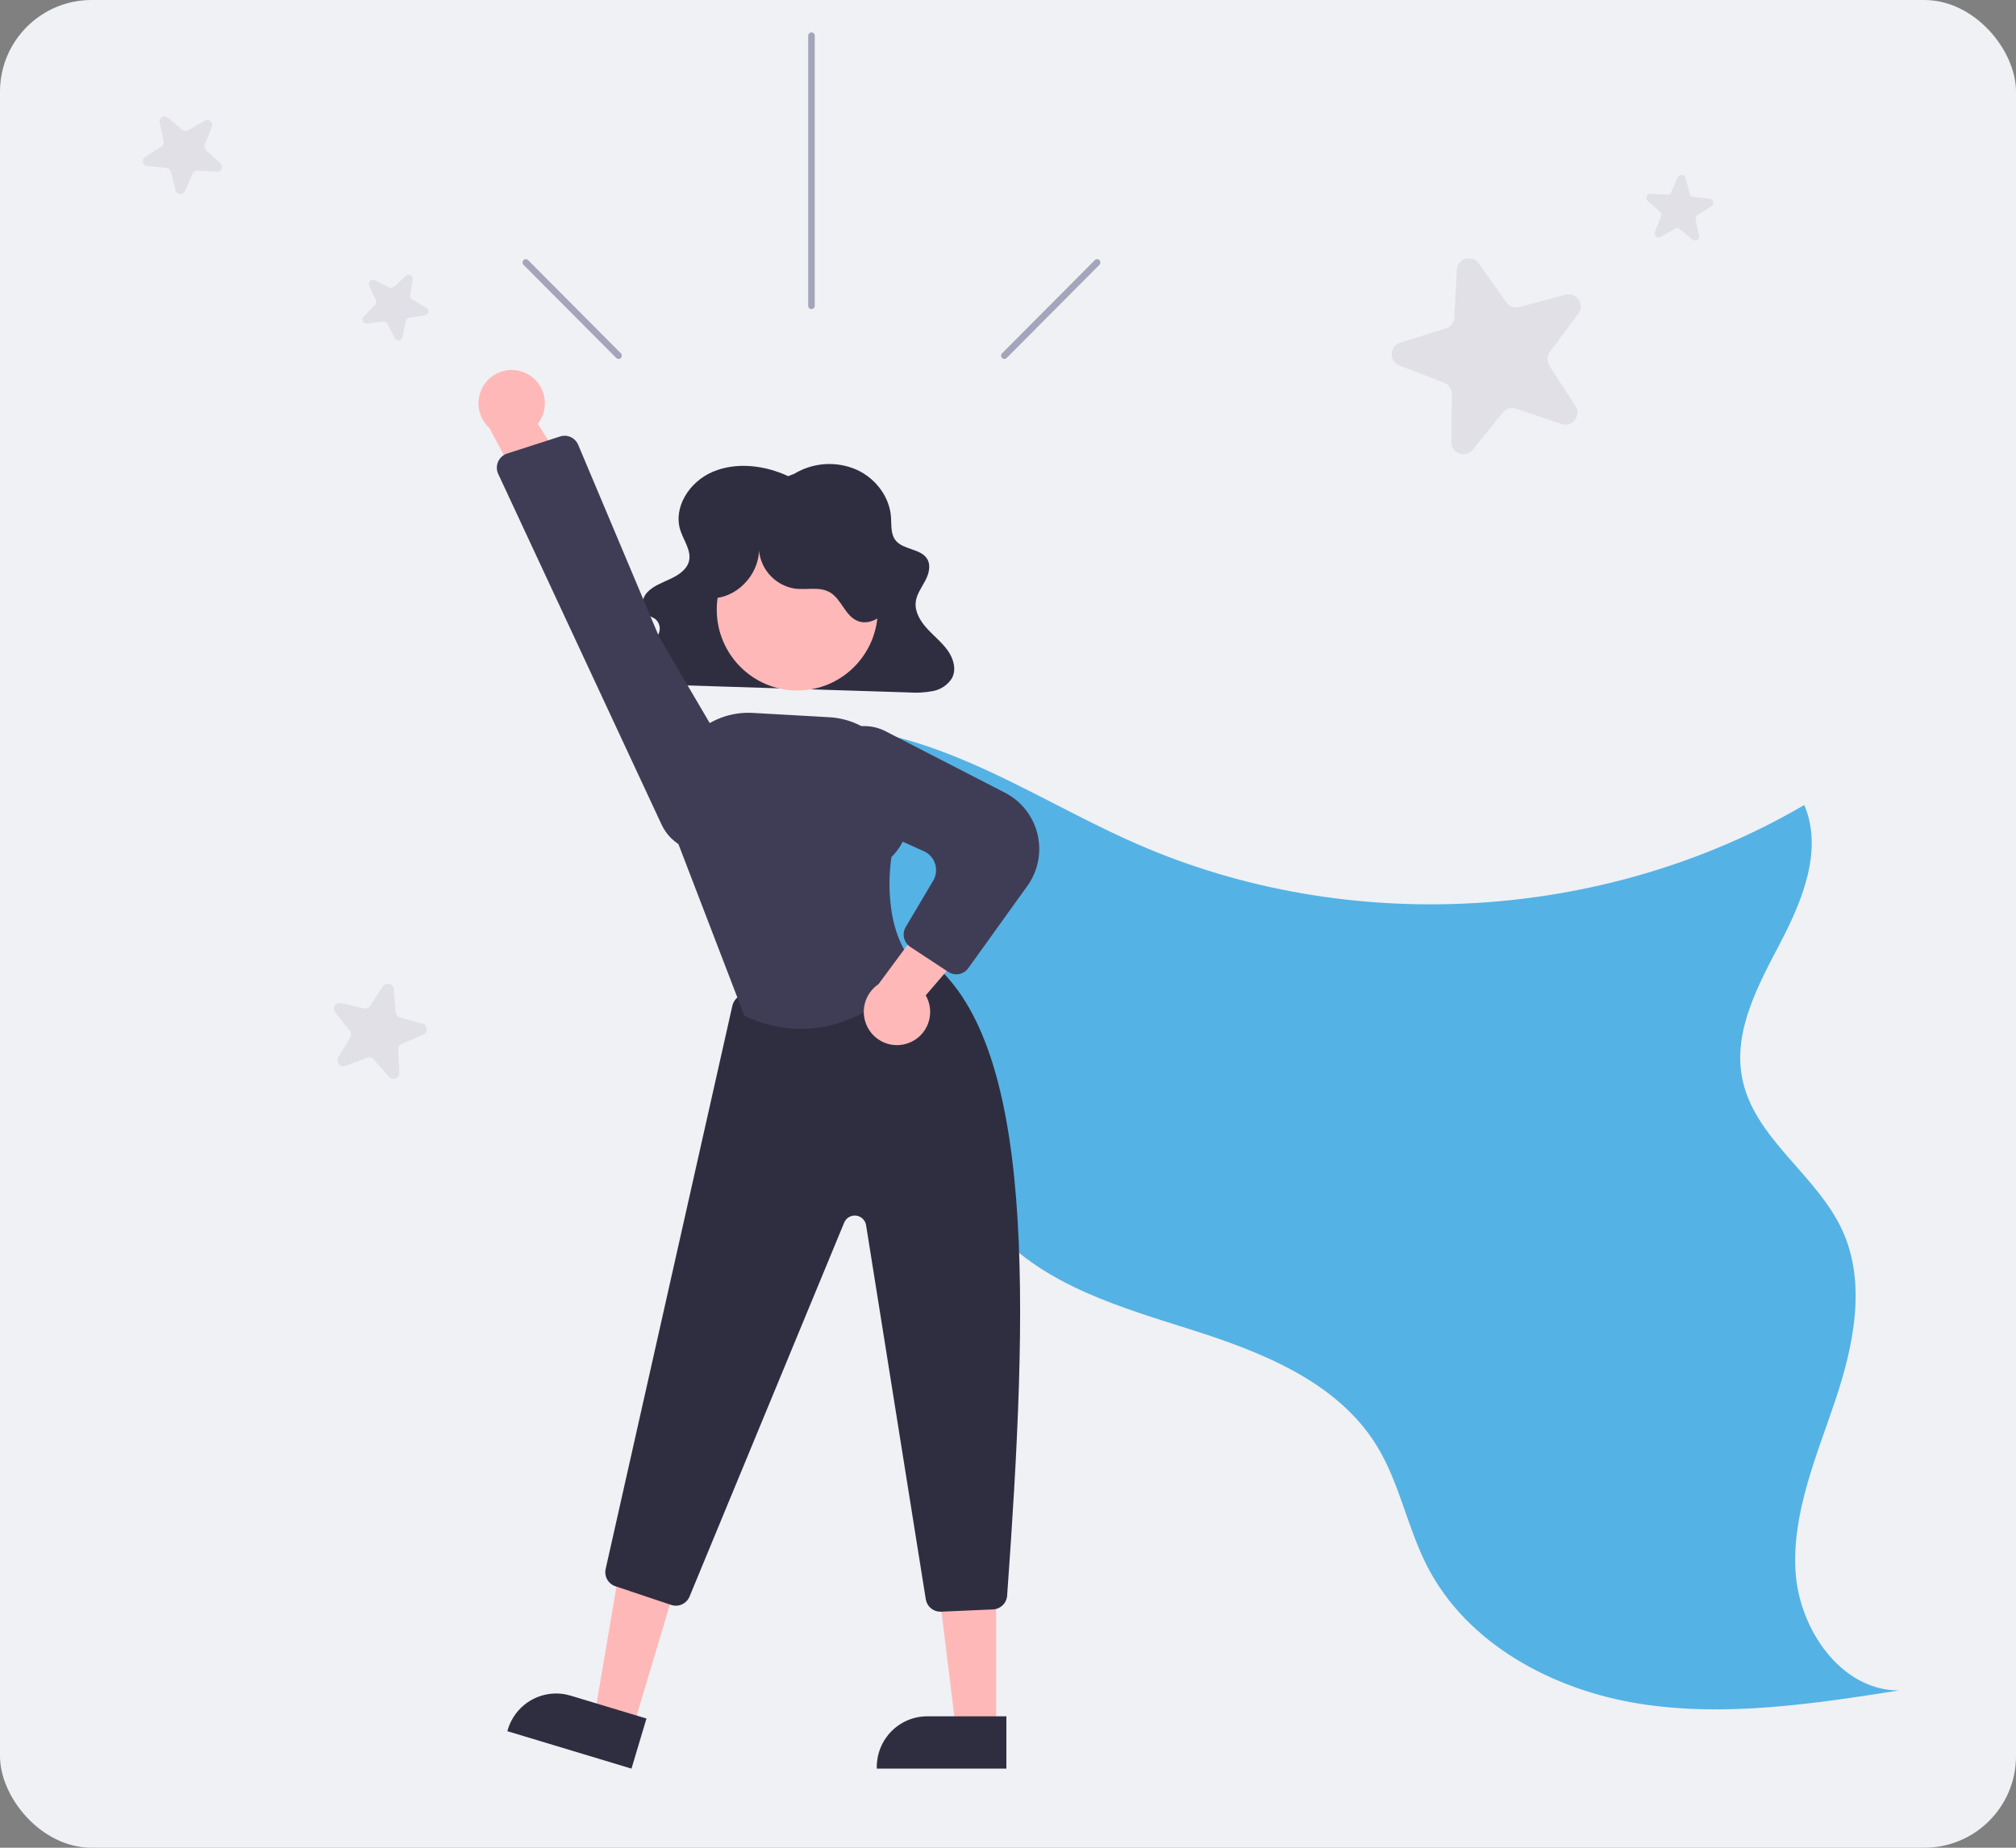 <svg width="396" height="363" viewBox="0 0 396 363" fill="none" xmlns="http://www.w3.org/2000/svg">
<rect x="0" y="0" width="396" height="363" fill="#808080" stroke="none"/>
<g clip-path="url(#clip0_120_3040)">
<rect width="396" height="363" rx="18" fill="#EFF1F4"/>
<g clip-path="url(#clip1_120_3040)">
<path d="M139.737 147.725C152.757 140.535 168.962 141.978 182.991 146.894C197.019 151.809 209.732 159.862 223.355 165.818C264.986 184.02 315.161 181.085 354.407 158.153C358.119 166.827 354.137 176.749 349.763 185.105C345.389 193.462 340.404 202.519 342.205 211.786C344.509 223.644 356.884 230.754 361.898 241.736C366.658 252.16 364.104 264.403 360.452 275.269C356.8 286.136 352.061 297.084 352.682 308.536C353.302 319.988 361.584 332.098 373 332.107C356.082 334.748 338.831 337.391 321.923 334.685C305.015 331.978 288.196 322.994 280.345 307.708C276.421 300.068 274.909 291.283 270.402 283.974C262.726 271.525 247.996 265.67 234.097 261.258C220.198 256.846 205.324 252.595 195.538 241.742C186.214 231.401 183.26 216.996 178.32 203.955C170 182.125 155.549 163.192 136.723 149.456" fill="#55B2E5"/>
<path d="M154.823 93.545C150.252 91.409 144.64 90.708 139.99 92.693C135.339 94.678 132.168 99.766 133.672 104.269C134.354 106.311 135.907 108.318 135.302 110.38C134.836 111.967 133.212 113.015 131.616 113.76C130.021 114.505 128.276 115.131 127.122 116.388C125.968 117.645 125.727 119.808 127.169 120.782C127.644 121.103 128.237 121.256 128.698 121.594C129.09 121.914 129.373 122.35 129.508 122.839C129.642 123.329 129.621 123.849 129.447 124.326C129.064 125.286 128.429 126.124 127.611 126.752C125.975 128.17 123.813 129.793 124.321 131.805C124.509 132.343 124.824 132.827 125.239 133.216C125.653 133.606 126.155 133.889 126.702 134.042C127.837 134.371 129.015 134.527 130.197 134.506L178.478 136.034C180.071 136.154 181.674 136.064 183.244 135.766C184.008 135.626 184.734 135.33 185.378 134.895C186.023 134.46 186.571 133.897 186.988 133.24C187.913 131.52 187.306 129.402 186.164 127.797C185.022 126.191 183.406 124.925 182.071 123.451C180.736 121.976 179.643 120.136 179.879 118.231C180.067 116.706 181.068 115.387 181.787 114.001C182.506 112.616 182.923 110.884 181.992 109.609C180.681 107.812 177.531 107.975 176.04 106.301C174.914 105.037 175.131 103.219 175.02 101.589C174.75 97.671 172.05 93.97 168.206 92.251C166.251 91.408 164.124 91.044 162.002 91.189C159.88 91.335 157.822 91.985 155.999 93.086L154.823 93.545Z" fill="#2F2E41"/>
<path d="M124.313 339.515L116.752 337.233L121.916 306.844L133.077 310.213L124.313 339.515Z" fill="#FFB8B8"/>
<path d="M124.04 347.461L99.657 340.102L99.75 339.792C100.124 338.54 100.741 337.374 101.563 336.361C102.386 335.348 103.4 334.508 104.546 333.889C105.692 333.269 106.948 332.883 108.243 332.751C109.537 332.62 110.845 332.746 112.091 333.122L112.092 333.122L126.984 337.617L124.04 347.461Z" fill="#2F2E41"/>
<path d="M195.67 339.772L187.774 339.772L184.018 309.175L195.671 309.175L195.67 339.772Z" fill="#FFB8B8"/>
<path d="M197.684 347.461L172.225 347.46V347.137C172.225 345.83 172.481 344.535 172.979 343.327C173.477 342.119 174.207 341.022 175.127 340.097C176.047 339.173 177.14 338.44 178.342 337.939C179.544 337.439 180.833 337.182 182.134 337.182H182.135L197.684 337.182L197.684 347.461Z" fill="#2F2E41"/>
<path d="M184.709 316.63C184.02 316.63 183.354 316.383 182.83 315.934C182.305 315.485 181.958 314.863 181.849 314.179L170.125 240.706C170.047 240.22 169.814 239.772 169.46 239.431C169.106 239.089 168.651 238.873 168.163 238.816C167.676 238.758 167.183 238.862 166.76 239.111C166.337 239.36 166.006 239.741 165.818 240.196L135.444 313.657C135.161 314.335 134.634 314.881 133.968 315.186C133.302 315.491 132.547 315.533 131.851 315.303L120.881 311.628C120.198 311.402 119.623 310.928 119.27 310.298C118.917 309.668 118.81 308.929 118.97 308.225L143.862 197.569C143.983 197.036 144.251 196.548 144.635 196.16C145.019 195.772 145.503 195.5 146.033 195.375L179.415 187.589C179.825 187.496 180.251 187.492 180.663 187.578C181.075 187.664 181.463 187.837 181.803 188.087C203.784 204.133 201.927 256.557 197.83 313.48C197.779 314.192 197.469 314.861 196.959 315.359C196.449 315.857 195.775 316.149 195.064 316.18L184.836 316.628C184.794 316.629 184.751 316.63 184.709 316.63Z" fill="#2F2E41"/>
<path d="M156.609 135.658C165.345 135.658 172.427 128.543 172.427 119.766C172.427 110.989 165.345 103.874 156.609 103.874C147.873 103.874 140.791 110.989 140.791 119.766C140.791 128.543 147.873 135.658 156.609 135.658Z" fill="#FFB8B8"/>
<path d="M157.292 202.131C153.495 202.106 149.75 201.237 146.328 199.585L146.21 199.53L146.163 199.408L131.976 162.478L131.706 156.062C131.616 153.916 131.973 151.775 132.757 149.776C133.54 147.778 134.731 145.967 136.253 144.459C137.775 142.951 139.595 141.78 141.595 141.021C143.595 140.263 145.731 139.933 147.865 140.054L162.927 140.906C166.818 141.129 170.479 142.832 173.163 145.67C175.848 148.508 177.355 152.268 177.377 156.183C177.769 156.938 180.547 162.842 175.102 168.389C174.899 169.652 172.994 182.784 180.181 190.005L180.383 190.208L180.207 190.433C180.092 190.58 170.862 202.129 157.292 202.131Z" fill="#3F3D56"/>
<path d="M178.443 204.917C179.334 204.593 180.142 204.076 180.812 203.404C181.482 202.732 181.997 201.921 182.321 201.027C182.645 200.133 182.77 199.179 182.687 198.231C182.605 197.284 182.316 196.366 181.842 195.543L196.886 178.045L185.026 176.494L172.559 193.348C171.235 194.24 170.282 195.588 169.882 197.138C169.481 198.688 169.661 200.332 170.386 201.758C171.112 203.184 172.333 204.293 173.818 204.876C175.302 205.458 176.948 205.472 178.443 204.917Z" fill="#FFB8B8"/>
<path d="M187.849 191.411C187.284 191.411 186.731 191.245 186.259 190.932L178.818 186.03C178.193 185.619 177.75 184.982 177.582 184.25C177.414 183.519 177.534 182.75 177.917 182.106L183.304 173.014C183.595 172.522 183.78 171.974 183.845 171.405C183.911 170.837 183.856 170.261 183.684 169.715C183.513 169.169 183.228 168.666 182.849 168.239C182.47 167.811 182.005 167.469 181.485 167.235L166.01 160.265C164.107 159.397 162.554 157.905 161.605 156.035C160.656 154.164 160.367 152.025 160.786 149.968C161.075 148.58 161.679 147.279 162.551 146.164C163.423 145.05 164.538 144.152 165.812 143.542C167.085 142.931 168.481 142.624 169.892 142.644C171.302 142.664 172.689 143.01 173.945 143.657L197.421 155.742C199.005 156.558 200.395 157.707 201.495 159.112C202.596 160.517 203.381 162.145 203.797 163.883C204.213 165.621 204.251 167.429 203.907 169.183C203.563 170.937 202.845 172.596 201.804 174.046L190.198 190.202C189.931 190.577 189.578 190.882 189.169 191.092C188.76 191.302 188.308 191.412 187.849 191.411Z" fill="#3F3D56"/>
<path d="M140.427 117.507C145.422 117.104 149.569 112.091 149.05 107.083C148.991 109.147 149.69 111.161 151.013 112.741C152.336 114.321 154.191 115.358 156.225 115.654C158.517 115.907 161.029 115.211 163.023 116.372C165.232 117.658 165.939 120.782 168.24 121.893C170.464 122.966 173.288 121.502 174.387 119.283C175.485 117.064 175.216 114.398 174.488 112.03C173.449 108.653 171.559 105.603 169 103.178C166.441 100.752 163.301 99.033 159.885 98.188C156.469 97.343 152.893 97.4 149.506 98.355C146.118 99.309 143.034 101.128 140.554 103.635C138.453 105.757 136.786 108.463 136.515 111.443C136.245 114.424 137.621 117.658 140.285 118.997L140.427 117.507Z" fill="#2F2E41"/>
<path d="M103.626 73.487C104.459 73.938 105.184 74.568 105.749 75.331C106.314 76.094 106.706 76.973 106.897 77.904C107.087 78.836 107.072 79.798 106.852 80.724C106.633 81.649 106.214 82.514 105.625 83.26L117.964 102.777L106.006 102.571L96.123 84.069C94.942 82.992 94.196 81.518 94.025 79.926C93.855 78.334 94.271 76.734 95.196 75.43C96.121 74.125 97.49 73.207 99.043 72.849C100.597 72.491 102.228 72.718 103.626 73.487V73.487Z" fill="#FFB8B8"/>
<path d="M113.572 87.384L129.462 125.107L146.122 153.488C146.826 154.687 147.249 156.03 147.36 157.416C147.471 158.802 147.267 160.196 146.763 161.492C146.259 162.787 145.469 163.951 144.452 164.895C143.435 165.839 142.218 166.538 140.893 166.94C138.791 167.567 136.535 167.418 134.533 166.52C132.531 165.621 130.914 164.034 129.976 162.043L97.866 93.113C97.692 92.739 97.599 92.331 97.593 91.918C97.588 91.505 97.67 91.095 97.835 90.716C97.999 90.337 98.242 89.997 98.547 89.72C98.852 89.443 99.213 89.234 99.605 89.107L110.016 85.747C110.213 85.683 110.417 85.641 110.623 85.62C111.238 85.557 111.856 85.695 112.387 86.013C112.918 86.331 113.333 86.811 113.572 87.384Z" fill="#3F3D56"/>
<path d="M160.04 7.017V60.073C160.04 60.245 159.972 60.409 159.851 60.531C159.73 60.652 159.567 60.72 159.396 60.72C159.225 60.72 159.061 60.652 158.94 60.531C158.82 60.409 158.752 60.245 158.752 60.073V7.017C158.752 6.845 158.82 6.681 158.94 6.559C159.061 6.438 159.225 6.37 159.396 6.37C159.567 6.37 159.73 6.438 159.851 6.559C159.972 6.681 160.04 6.845 160.04 7.017Z" fill="#A4A5BB"/>
<path d="M215.958 52.027L197.742 70.328C197.621 70.449 197.458 70.516 197.287 70.516C197.116 70.516 196.953 70.448 196.832 70.327C196.712 70.206 196.644 70.041 196.644 69.87C196.643 69.699 196.711 69.534 196.831 69.413L215.047 51.112C215.107 51.052 215.178 51.004 215.256 50.971C215.334 50.938 215.418 50.922 215.503 50.922C215.588 50.921 215.672 50.938 215.75 50.971C215.828 51.003 215.899 51.051 215.959 51.111C216.019 51.171 216.066 51.243 216.099 51.321C216.131 51.4 216.148 51.484 216.148 51.569C216.148 51.654 216.131 51.739 216.098 51.817C216.066 51.896 216.018 51.967 215.958 52.027Z" fill="#A4A5BB"/>
<path d="M102.833 52.027L121.049 70.328C121.17 70.449 121.334 70.517 121.504 70.517C121.675 70.517 121.839 70.449 121.96 70.328C122.081 70.206 122.148 70.042 122.148 69.87C122.148 69.699 122.081 69.534 121.96 69.413L103.744 51.112C103.684 51.052 103.613 51.004 103.535 50.971C103.457 50.938 103.373 50.922 103.288 50.922C103.204 50.921 103.12 50.938 103.041 50.971C102.963 51.003 102.892 51.051 102.832 51.111C102.772 51.171 102.725 51.243 102.692 51.321C102.66 51.4 102.643 51.484 102.643 51.569C102.644 51.654 102.66 51.739 102.693 51.817C102.725 51.896 102.773 51.967 102.833 52.027Z" fill="#A4A5BB"/>
<path d="M286.167 52.989C286.284 50.742 289.166 49.905 290.465 51.741L295.897 59.414C296.47 60.224 297.486 60.591 298.443 60.334L307.514 57.9C309.684 57.318 311.369 59.805 310.028 61.609L304.42 69.154C303.828 69.95 303.793 71.031 304.333 71.864L309.448 79.753C310.671 81.64 308.83 84.013 306.702 83.293L297.805 80.282C296.866 79.965 295.829 80.266 295.205 81.037L289.295 88.347C287.881 90.096 285.058 89.076 285.084 86.826L285.194 77.42C285.205 76.428 284.599 75.533 283.674 75.177L274.906 71.806C272.809 71 272.905 67.996 275.049 67.326L284.015 64.523C284.96 64.227 285.623 63.373 285.675 62.382L286.167 52.989Z" fill="#E0E0E6"/>
<path d="M75.218 193.78C75.819 192.864 77.236 193.222 77.332 194.314L77.731 198.878C77.773 199.359 78.11 199.764 78.576 199.892L82.987 201.103C84.043 201.392 84.141 202.853 83.133 203.281L78.923 205.072C78.479 205.261 78.199 205.707 78.221 206.19L78.435 210.766C78.486 211.861 77.129 212.405 76.411 211.578L73.41 208.121C73.093 207.756 72.583 207.628 72.132 207.798L67.852 209.416C66.828 209.803 65.892 208.679 66.455 207.739L68.811 203.812C69.059 203.397 69.024 202.872 68.722 202.494L65.864 198.918C65.18 198.062 65.958 196.823 67.024 197.069L71.481 198.099C71.952 198.208 72.44 198.012 72.705 197.608L75.218 193.78Z" fill="#E0E0E6"/>
<path d="M79.715 54.189C80.274 53.669 81.174 54.148 81.057 54.903L80.567 58.061C80.515 58.394 80.676 58.724 80.97 58.889L83.756 60.444C84.422 60.816 84.245 61.822 83.491 61.944L80.341 62.455C80.009 62.509 79.745 62.764 79.68 63.095L79.061 66.23C78.913 66.98 77.903 67.123 77.555 66.443L76.098 63.601C75.945 63.301 75.621 63.129 75.287 63.169L72.118 63.551C71.36 63.642 70.913 62.725 71.452 62.183L73.702 59.915C73.939 59.676 74.003 59.314 73.862 59.008L72.522 56.109C72.202 55.416 72.935 54.706 73.616 55.051L76.463 56.491C76.764 56.643 77.127 56.592 77.374 56.363L79.715 54.189Z" fill="#E0E0E6"/>
<path d="M40.24 23.707C41.029 23.25 41.951 24.047 41.615 24.895L40.211 28.444C40.063 28.818 40.163 29.245 40.462 29.515L43.296 32.066C43.974 32.677 43.502 33.801 42.593 33.743L38.789 33.503C38.388 33.477 38.013 33.705 37.85 34.073L36.303 37.561C35.933 38.395 34.719 38.293 34.493 37.409L33.546 33.712C33.447 33.322 33.115 33.035 32.715 32.993L28.924 32.597C28.018 32.503 27.739 31.315 28.509 30.826L31.728 28.782C32.067 28.567 32.237 28.162 32.153 27.768L31.358 24.035C31.167 23.142 32.209 22.51 32.911 23.093L35.846 25.526C36.156 25.783 36.593 25.82 36.941 25.618L40.24 23.707Z" fill="#E0E0E6"/>
<path d="M329.566 34.844C329.878 34.139 330.902 34.225 331.093 34.971L331.894 38.09C331.978 38.419 332.258 38.661 332.596 38.696L335.794 39.028C336.559 39.107 336.795 40.109 336.146 40.522L333.431 42.248C333.145 42.43 333.002 42.772 333.073 43.104L333.746 46.253C333.907 47.006 333.029 47.54 332.436 47.049L329.958 44.997C329.696 44.781 329.328 44.75 329.034 44.92L326.252 46.535C325.586 46.921 324.808 46.249 325.091 45.533L326.274 42.538C326.398 42.222 326.314 41.862 326.061 41.635L323.669 39.483C323.096 38.969 323.494 38.02 324.261 38.068L327.47 38.269C327.809 38.29 328.125 38.098 328.263 37.788L329.566 34.844Z" fill="#E0E0E6"/>
</g>
</g>
<defs>
<clipPath id="clip0_120_3040">
<rect width="396" height="363" rx="18" fill="white"/>
</clipPath>
<clipPath id="clip1_120_3040">
<rect width="598" height="411" fill="white" transform="translate(-225 -63)"/>
</clipPath>
</defs>
</svg>
